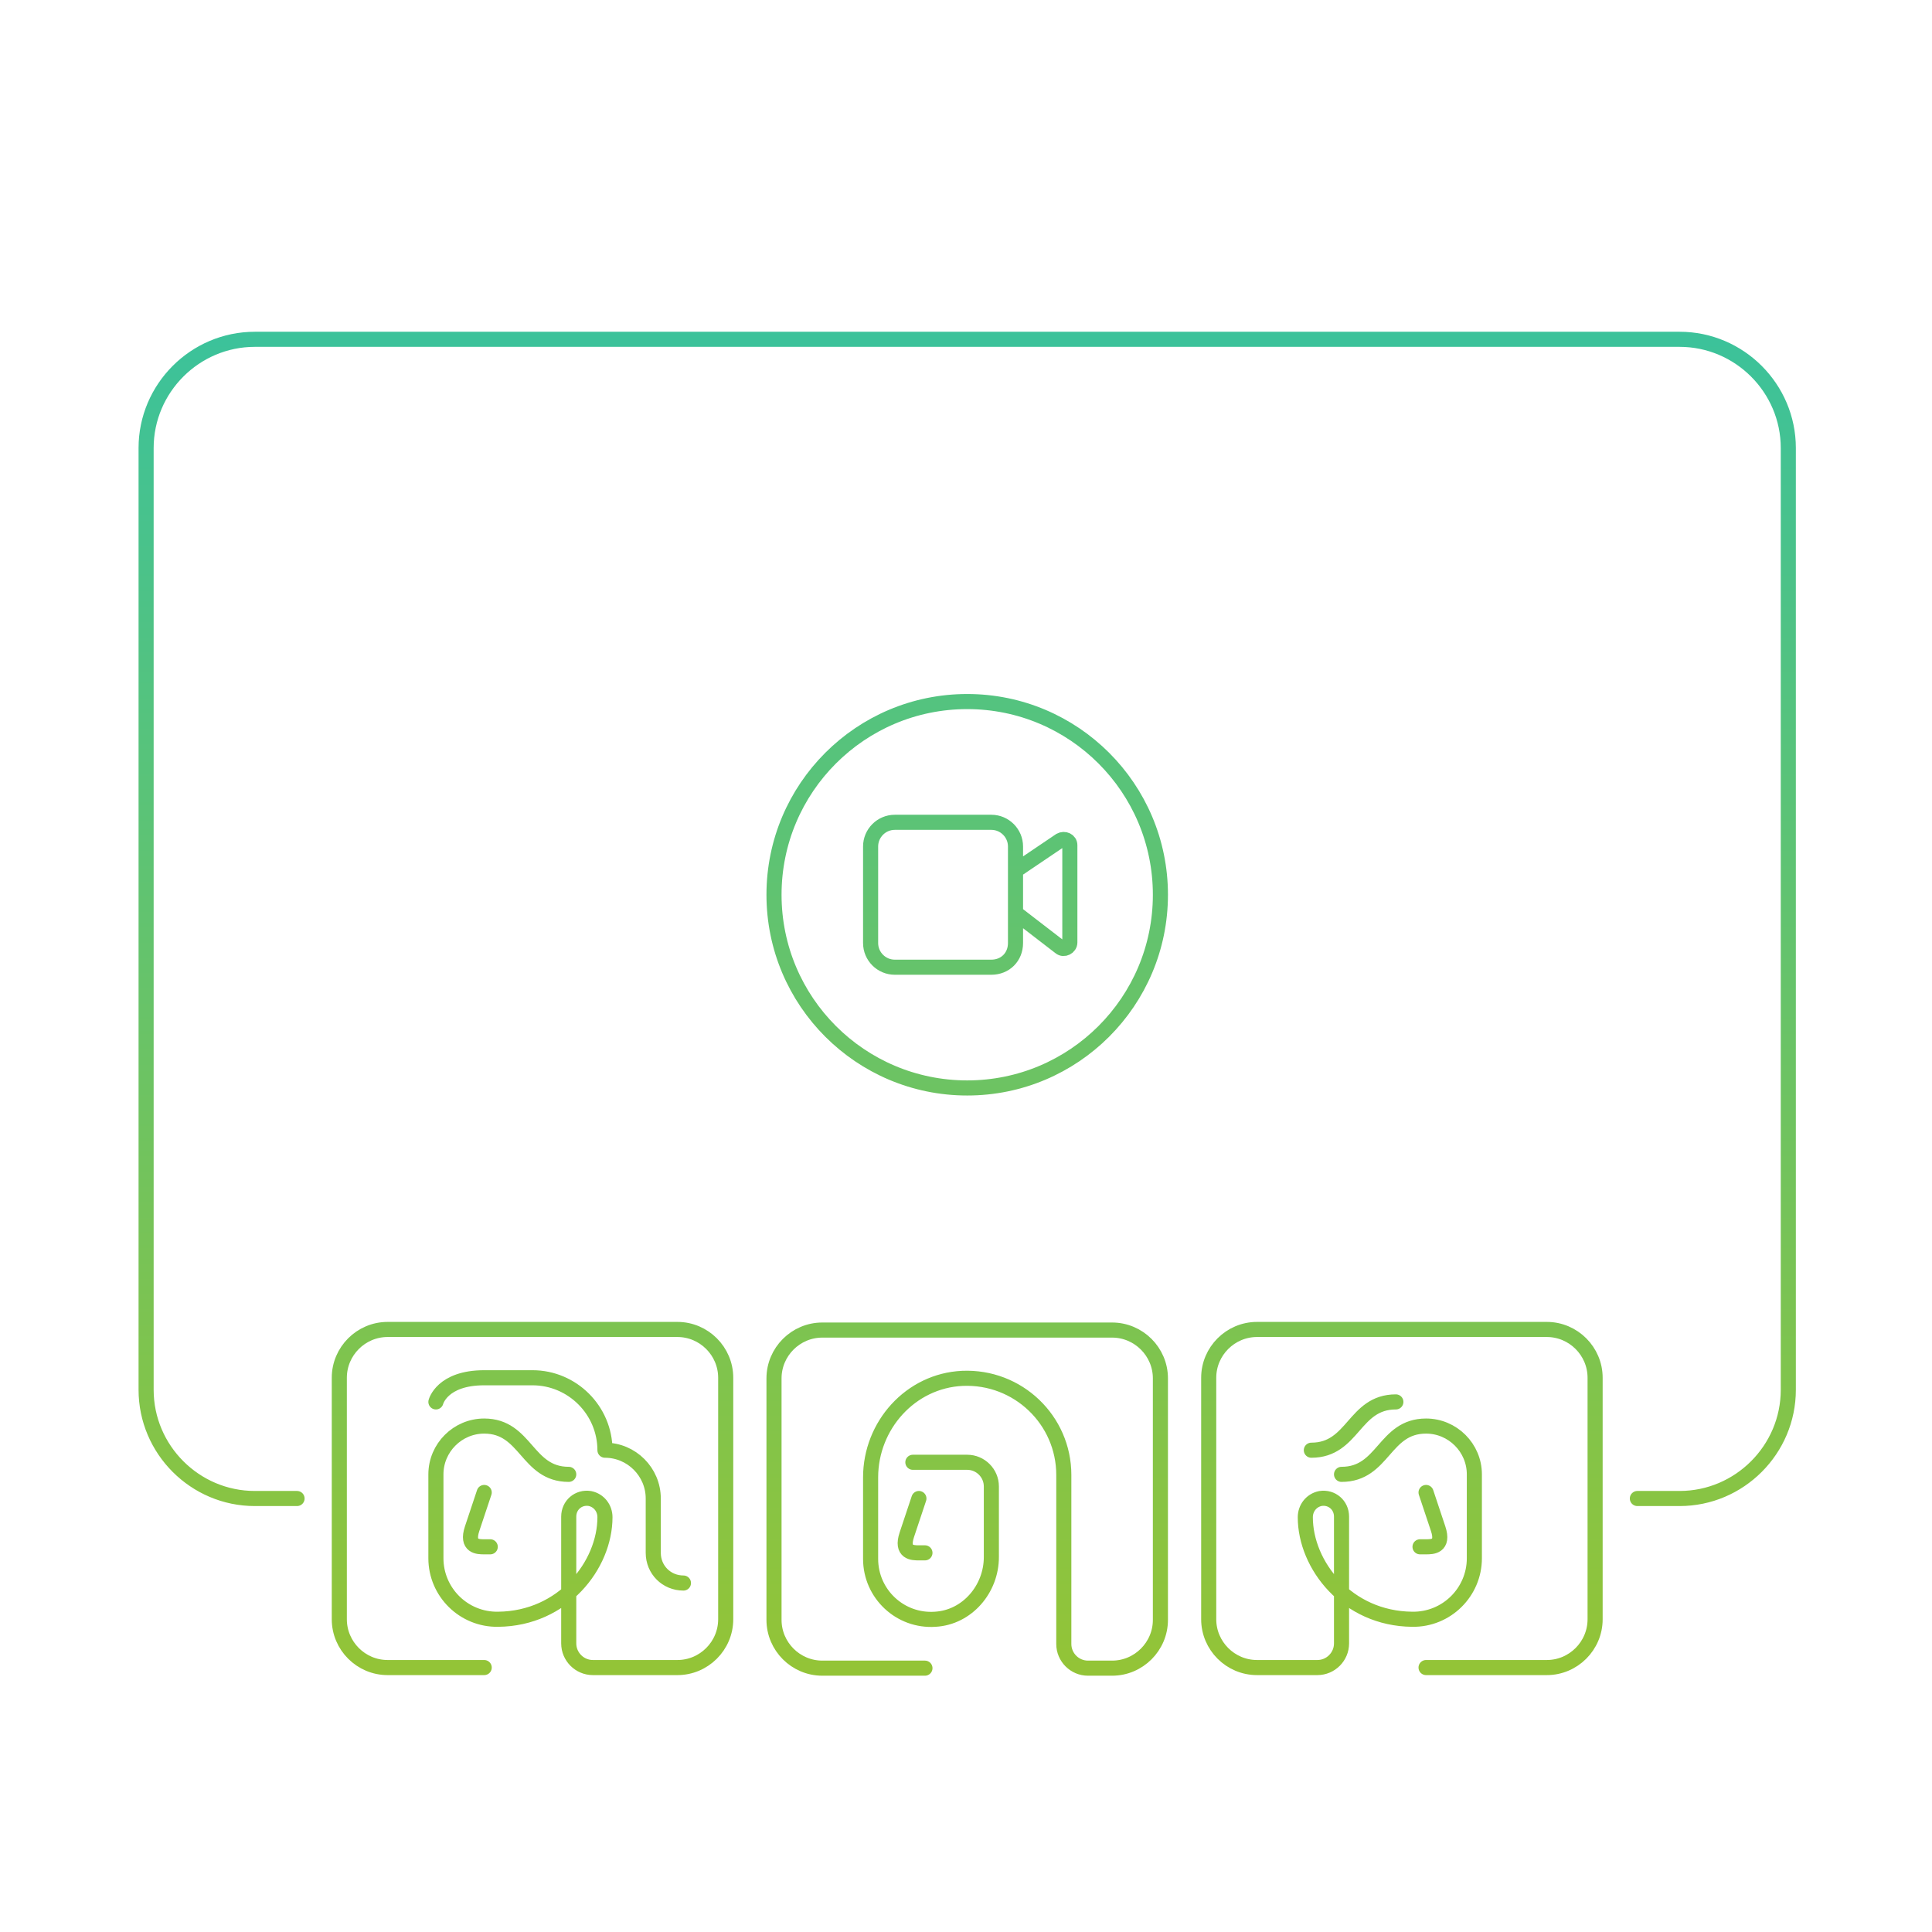 <svg width="320" height="320" viewBox="0 0 320 320" fill="none" xmlns="http://www.w3.org/2000/svg">
<path d="M152.2 248.2C152.2 248.2 151.2 251.2 150.2 254.2C149.2 257.2 151.2 257.2 152.2 257.2H153.2M151.2 242.2H160.2C162.4 242.2 164.2 244 164.2 246.2V257.9C164.2 263.2 160.2 267.9 154.9 268.2C149.1 268.6 144.2 264 144.2 258.2V244.7C144.2 236.1 150.8 228.7 159.4 228.3C168.6 227.9 176.2 235.2 176.2 244.3V272.3C176.2 274.5 178 276.3 180.2 276.3H184.2C188.6 276.3 192.2 272.7 192.2 268.3V228.3C192.2 223.9 188.6 220.3 184.2 220.3H136.2C131.8 220.3 128.2 223.9 128.2 228.3V268.3C128.2 272.7 131.8 276.3 136.2 276.3H153.2M49.2 248.2H42.2C32.3 248.2 24.2 240.1 24.2 230.2V74.2C24.2 64.3 32.3 56.2 42.2 56.2H278.2C288.1 56.2 296.2 64.3 296.2 74.2V230.2C296.2 240.1 288.1 248.2 278.2 248.2H271.2M236.2 276.2H256.2C260.6 276.2 264.2 272.6 264.2 268.2V228.2C264.2 223.8 260.6 220.2 256.2 220.2H208.2C203.8 220.2 200.2 223.8 200.2 228.2V268.2C200.2 272.6 203.8 276.2 208.2 276.2H218.2C220.4 276.2 222.2 274.4 222.2 272.2V251.2C222.2 249.3 220.6 247.9 218.7 248.2C217.2 248.5 216.2 249.8 216.2 251.3C216.2 259.2 223.1 268.1 233.9 268.2C239.6 268.3 244.2 263.7 244.2 258.1V244.2C244.2 239.8 240.6 236.2 236.2 236.2C229.2 236.2 229.2 244.2 222.2 244.2M236.2 247.2C236.2 247.2 237.2 250.2 238.2 253.2C239.2 256.2 237.2 256.2 236.2 256.2H235.2M231.2 232.2C224.2 232.2 224.2 240.2 217.2 240.2M80.2 276.2H64.2C59.8 276.2 56.2 272.6 56.2 268.2V228.2C56.2 223.8 59.8 220.2 64.2 220.2H112.2C116.6 220.2 120.2 223.8 120.2 228.2V268.2C120.2 272.6 116.6 276.2 112.2 276.2H98.2C96 276.2 94.2 274.4 94.2 272.2V251.2C94.2 249.3 95.8 247.9 97.7 248.2C99.2 248.5 100.2 249.8 100.2 251.3C100.2 259.2 93.3 268.1 82.5 268.2C76.8 268.3 72.2 263.7 72.2 258.1V244.2C72.2 239.8 75.8 236.2 80.2 236.2C87.2 236.2 87.2 244.2 94.2 244.2M80.2 247.2C80.2 247.2 79.2 250.2 78.2 253.2C77.2 256.2 79.2 256.2 80.2 256.2H81.2M72.2 232.2C72.2 232.2 73.2 228.2 80.2 228.2H88.2C94.8 228.2 100.2 233.6 100.2 240.2C104.6 240.2 108.2 243.8 108.2 248.2V257.2C108.2 260 110.4 262.2 113.2 262.2M192.2 148.2C192.2 165.873 177.873 180.2 160.2 180.2C142.527 180.2 128.2 165.873 128.2 148.2C128.2 130.527 142.527 116.2 160.2 116.2C177.873 116.2 192.2 130.527 192.2 148.2ZM168.2 144.2L175.6 139.2C176.3 138.8 177.2 139.2 177.2 140V156.1C177.2 156.9 176.2 157.4 175.6 156.9L168.2 151.2V144.2ZM164.2 160.2H148.2C146 160.2 144.2 158.4 144.2 156.2V140.2C144.2 138 146 136.2 148.2 136.2H164.2C166.4 136.2 168.2 138 168.2 140.2V156.2C168.2 158.5 166.5 160.2 164.2 160.2Z" stroke="url(#paint0_linear_4_579)" stroke-width="2.5" stroke-miterlimit="10" stroke-linecap="round" stroke-linejoin="round"/>
<defs>
<linearGradient id="paint0_linear_4_579" x1="160.2" y1="56.2" x2="160.2" y2="276.3" gradientUnits="userSpaceOnUse">
<stop stop-color="#3CC29A"/>
<stop offset="1" stop-color="#93C437"/>
</linearGradient>
</defs>
</svg>
